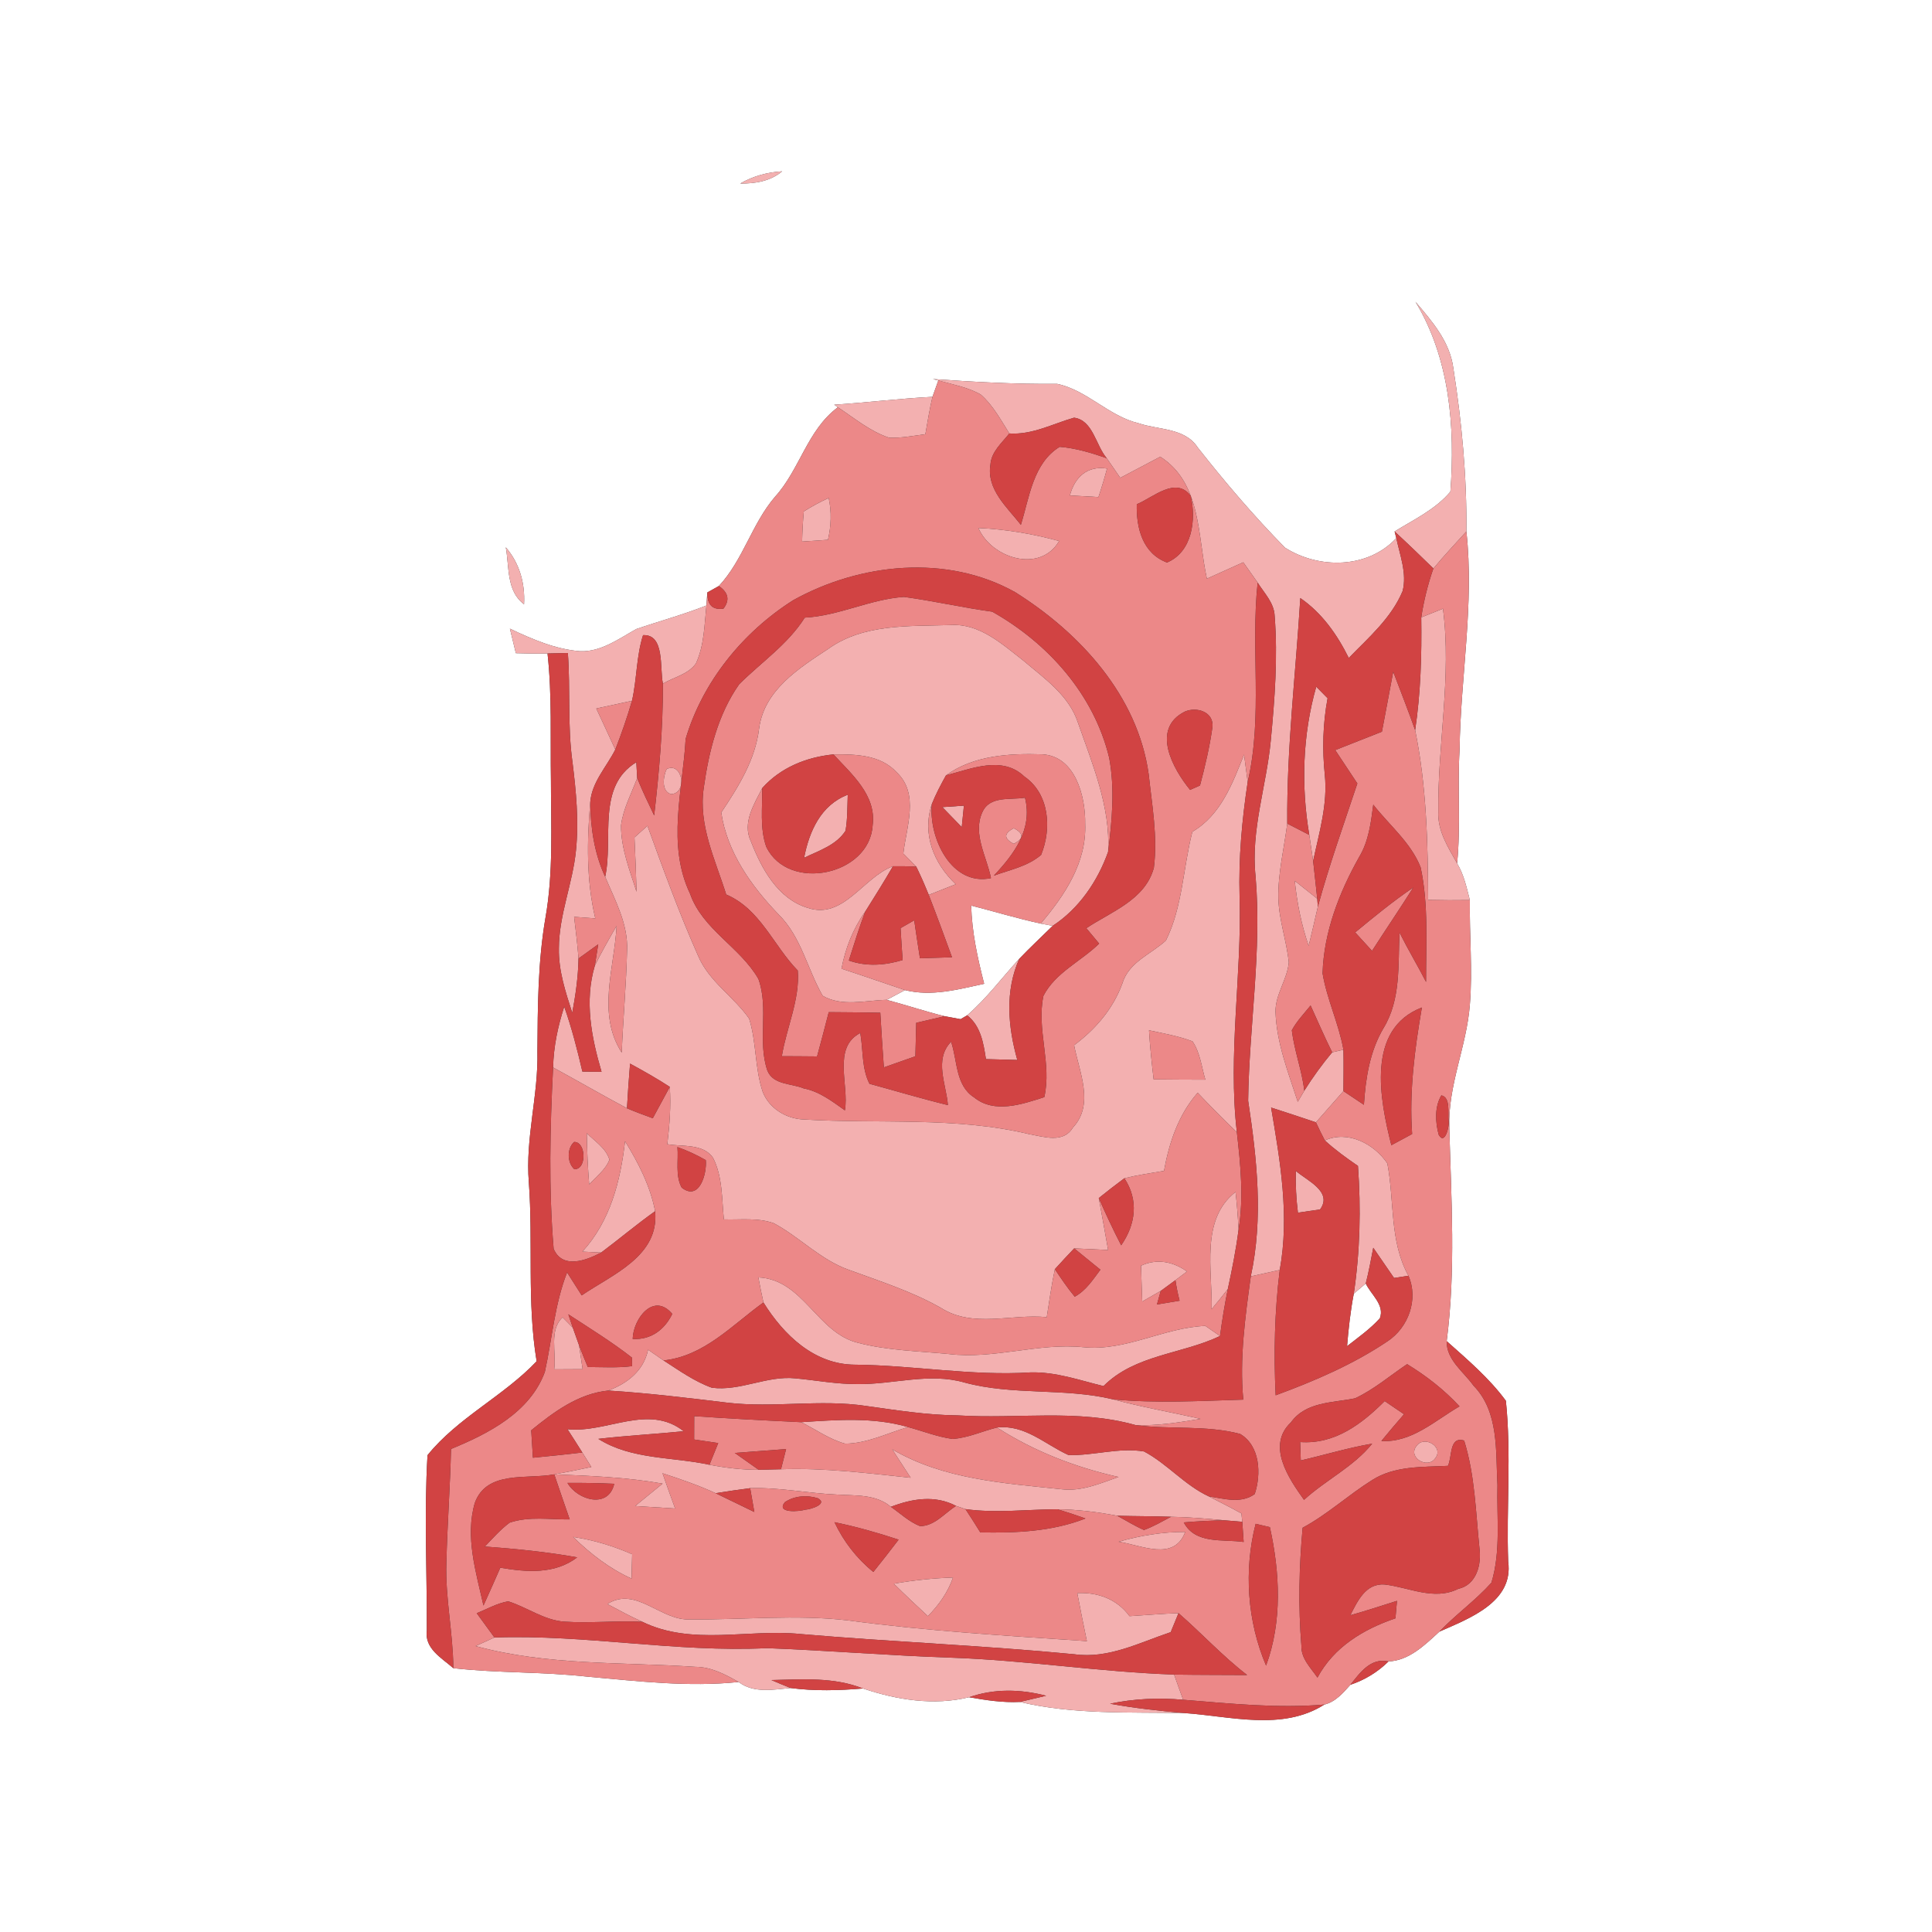<?xml version="1.0" encoding="UTF-8" ?>
<!DOCTYPE svg PUBLIC "-//W3C//DTD SVG 1.1//EN" "http://www.w3.org/Graphics/SVG/1.1/DTD/svg11.dtd">
<svg width="250pt" height="250pt" viewBox="0 0 250 250" version="1.1" xmlns="http://www.w3.org/2000/svg">
<rect x="0" y="0" width="250" height="250" fill="#333333" stroke="none"/>
<g id="#ffffffff">
<path fill="#ffffff" opacity="1.00" d=" M 0.00 0.00 L 250.00 0.00 L 250.00 250.00 L 0.00 250.00 L 0.00 0.00 M 95.78 23.75 C 97.72 23.77 99.68 23.45 101.21 22.17 C 99.30 22.28 97.44 22.79 95.78 23.75 M 183.16 39.05 C 187.60 46.38 188.31 55.27 187.68 63.62 C 185.75 65.92 182.97 67.22 180.46 68.77 L 180.68 69.63 C 176.98 73.62 170.64 73.65 166.27 70.86 C 162.26 66.78 158.53 62.41 154.99 57.91 C 153.31 55.33 149.93 55.66 147.34 54.77 C 143.46 53.85 140.65 50.47 136.78 49.67 C 131.42 49.73 126.06 49.42 120.71 49.05 L 121.42 49.23 C 121.23 49.76 120.85 50.82 120.66 51.35 C 116.41 51.57 112.19 52.09 107.95 52.37 L 108.42 52.70 C 104.47 55.63 103.50 60.75 100.28 64.29 C 97.29 67.78 96.17 72.45 93.02 75.83 C 92.65 76.04 91.90 76.46 91.53 76.66 C 91.50 77.09 91.44 77.93 91.41 78.35 C 88.44 79.53 85.35 80.36 82.33 81.40 C 80.06 82.66 77.77 84.38 75.05 84.27 C 71.85 84.01 68.85 82.71 65.98 81.35 C 66.24 82.40 66.49 83.46 66.75 84.52 C 68.11 84.56 69.48 84.59 70.85 84.56 C 71.45 90.02 71.20 95.52 71.29 101.00 C 71.29 106.93 71.62 112.90 70.58 118.77 C 69.60 124.47 69.58 130.28 69.54 136.05 C 69.68 141.73 67.96 147.28 68.43 152.98 C 69.00 160.70 68.17 168.48 69.44 176.15 C 65.15 180.67 59.24 183.44 55.32 188.30 C 54.87 195.83 55.26 203.41 55.23 210.96 C 54.90 213.33 57.16 214.54 58.66 215.86 C 64.42 216.51 70.24 216.31 76.01 216.96 C 82.51 217.54 89.06 218.33 95.58 217.65 C 97.54 219.14 100.05 218.63 102.31 218.43 C 105.41 218.84 108.56 218.75 111.67 218.49 C 116.05 219.97 120.85 220.74 125.40 219.62 C 127.56 220.00 129.75 220.34 131.96 220.23 C 138.93 221.89 146.15 221.53 153.26 221.67 C 159.23 222.08 165.95 224.02 171.37 220.57 C 172.81 220.23 173.80 219.06 174.74 218.01 C 176.59 217.39 178.28 216.37 179.67 214.99 C 182.34 214.88 184.40 212.84 186.26 211.13 C 190.10 209.43 195.88 207.31 195.16 202.07 C 194.91 195.14 195.58 188.15 194.86 181.26 C 192.71 178.33 189.90 175.95 187.20 173.54 C 188.39 164.40 187.79 155.15 187.54 145.97 C 187.33 140.50 189.79 135.41 190.20 130.01 C 190.57 125.50 190.13 120.99 190.20 116.47 C 189.78 114.85 189.43 113.18 188.55 111.72 C 189.04 106.84 188.57 101.93 188.87 97.03 C 188.99 87.60 190.79 78.20 189.75 68.77 C 189.82 61.69 189.16 54.62 188.06 47.63 C 187.61 44.22 185.31 41.56 183.16 39.05 M 65.45 70.82 C 65.91 73.34 65.51 76.48 67.81 78.19 C 67.96 75.49 67.23 72.88 65.45 70.82 Z" />
<path fill="#ffffff" opacity="1.00" d=" M 125.67 117.18 C 128.67 117.95 131.64 118.85 134.67 119.51 C 135.05 119.58 135.83 119.72 136.22 119.80 C 134.78 121.22 133.29 122.60 131.89 124.07 C 129.65 126.51 127.67 129.20 125.15 131.38 L 124.30 131.88 C 123.78 131.79 122.75 131.60 122.23 131.50 C 119.71 130.87 117.24 130.05 114.74 129.38 C 115.33 129.07 116.51 128.43 117.11 128.12 C 120.53 128.98 124.00 128.03 127.35 127.30 C 126.50 123.98 125.76 120.62 125.67 117.18 Z" />
<path fill="#ffffff" opacity="1.00" d=" M 175.18 167.40 C 175.57 167.07 176.34 166.41 176.73 166.08 C 177.38 167.51 179.22 168.84 178.55 170.59 C 177.30 171.97 175.77 173.05 174.31 174.19 C 174.50 171.91 174.75 169.64 175.18 167.40 Z" />
</g>
<g id="#f3b0b0ff">
<path fill="#f3b0b0" opacity="1.00" d=" M 95.78 23.75 C 97.44 22.79 99.30 22.28 101.21 22.17 C 99.68 23.45 97.72 23.77 95.78 23.75 Z" />
<path fill="#f3b0b0" opacity="1.00" d=" M 183.16 39.05 C 185.31 41.56 187.61 44.22 188.06 47.63 C 189.16 54.62 189.82 61.69 189.75 68.77 C 188.31 70.35 186.85 71.91 185.48 73.56 C 183.83 71.94 182.16 70.34 180.46 68.77 C 182.97 67.22 185.75 65.92 187.68 63.62 C 188.31 55.27 187.60 46.38 183.16 39.05 Z" />
<path fill="#f3b0b0" opacity="1.00" d=" M 120.71 49.05 C 126.06 49.42 131.42 49.73 136.78 49.67 C 140.65 50.47 143.46 53.85 147.34 54.77 C 149.93 55.66 153.31 55.33 154.99 57.91 C 158.53 62.41 162.26 66.78 166.27 70.86 C 170.64 73.65 176.98 73.62 180.68 69.63 C 181.15 71.86 182.08 74.19 181.50 76.48 C 180.05 79.96 177.11 82.49 174.53 85.14 C 173.03 82.12 171.07 79.32 168.26 77.39 C 167.67 87.12 166.49 96.81 166.57 106.57 C 166.16 109.80 165.35 113.00 165.42 116.27 C 165.50 119.08 166.49 121.76 166.77 124.54 C 166.57 126.75 165.03 128.65 165.05 130.91 C 165.18 134.96 166.70 138.77 167.93 142.58 C 168.14 142.22 168.57 141.49 168.78 141.13 C 169.87 139.40 171.07 137.74 172.38 136.17 C 172.74 136.08 173.47 135.91 173.84 135.83 C 173.88 137.61 173.85 139.40 173.84 141.19 C 172.65 142.54 171.47 143.89 170.28 145.23 C 168.35 144.57 166.42 143.95 164.48 143.32 C 165.66 150.26 166.88 157.31 165.60 164.33 C 164.35 164.61 163.10 164.89 161.85 165.16 C 163.49 157.62 162.65 149.96 161.51 142.43 C 161.64 132.76 163.30 123.09 162.47 113.39 C 161.83 107.43 163.89 101.69 164.44 95.81 C 164.95 90.47 165.36 85.08 164.94 79.71 C 164.88 78.01 163.59 76.75 162.74 75.39 C 162.12 74.51 161.50 73.63 160.88 72.76 C 159.31 73.46 157.74 74.17 156.17 74.88 C 154.95 69.38 155.50 62.55 150.14 59.10 C 148.41 60.02 146.69 60.92 144.96 61.83 C 144.37 60.98 143.79 60.13 143.21 59.29 C 141.79 57.64 141.44 54.37 138.98 54.05 C 136.21 54.84 133.58 56.29 130.61 56.09 C 129.49 54.33 128.49 52.43 126.90 51.05 C 125.21 50.09 123.27 49.76 121.42 49.23 L 120.71 49.05 Z" />
<path fill="#f3b0b0" opacity="1.00" d=" M 107.95 52.37 C 112.19 52.09 116.41 51.57 120.66 51.35 C 120.29 52.95 120.02 54.57 119.74 56.19 C 118.18 56.39 116.62 56.70 115.05 56.64 C 112.58 55.82 110.56 54.11 108.42 52.70 L 107.95 52.37 Z" />
<path fill="#f3b0b0" opacity="1.00" d=" M 138.44 64.11 C 139.06 61.75 140.70 60.22 143.25 60.63 C 142.92 61.87 142.55 63.10 142.14 64.32 C 141.21 64.27 139.37 64.16 138.44 64.11 Z" />
<path fill="#f3b0b0" opacity="1.00" d=" M 104.01 66.18 C 105.04 65.53 106.11 64.95 107.23 64.44 C 107.63 66.24 107.55 68.07 107.14 69.85 C 106.30 69.91 104.63 70.02 103.79 70.08 C 103.82 68.78 103.89 67.48 104.01 66.18 Z" />
<path fill="#f3b0b0" opacity="1.00" d=" M 126.60 68.32 C 130.14 68.49 133.64 69.07 137.05 70.01 C 134.59 74.23 128.30 72.25 126.60 68.32 Z" />
<path fill="#f3b0b0" opacity="1.00" d=" M 65.45 70.82 C 67.23 72.88 67.96 75.49 67.81 78.19 C 65.51 76.48 65.91 73.34 65.45 70.82 Z" />
<path fill="#f3b0b0" opacity="1.00" d=" M 82.33 81.40 C 85.35 80.36 88.44 79.53 91.41 78.35 C 91.15 80.86 91.13 83.50 90.06 85.84 C 89.08 87.26 87.20 87.62 85.78 88.46 C 85.35 86.49 86.06 82.04 83.21 82.19 C 82.33 84.94 82.42 87.87 81.78 90.68 C 80.24 91.01 78.70 91.34 77.16 91.68 C 77.99 93.44 78.80 95.22 79.62 96.99 C 78.50 99.22 76.59 101.19 76.38 103.78 C 75.95 108.80 75.86 113.90 77.03 118.84 C 76.11 118.77 75.20 118.70 74.29 118.64 C 74.50 120.43 74.73 122.23 74.86 124.03 C 74.82 126.40 74.48 128.74 74.05 131.06 C 73.18 128.36 72.26 125.59 72.32 122.71 C 72.33 118.38 74.11 114.32 74.53 110.05 C 74.92 106.24 74.55 102.41 74.08 98.63 C 73.42 93.94 73.83 89.20 73.48 84.50 C 72.82 84.51 71.50 84.55 70.85 84.56 C 69.48 84.59 68.11 84.56 66.75 84.52 C 66.49 83.46 66.24 82.40 65.98 81.35 C 68.85 82.71 71.85 84.01 75.05 84.27 C 77.77 84.38 80.06 82.66 82.33 81.40 Z" />
<path fill="#f3b0b0" opacity="1.00" d=" M 183.91 79.89 C 184.61 79.61 186.02 79.04 186.72 78.76 C 187.86 87.51 186.02 96.25 186.12 105.00 C 185.99 107.50 187.38 109.64 188.55 111.72 C 189.43 113.18 189.78 114.85 190.20 116.47 C 188.40 116.50 186.60 116.49 184.80 116.45 C 184.77 109.10 184.60 101.71 183.12 94.48 C 183.84 89.65 183.98 84.77 183.91 79.89 Z" />
<path fill="#f3b0b0" opacity="1.00" d=" M 107.17 83.97 C 111.74 80.68 117.67 81.05 123.02 80.88 C 126.77 80.65 129.67 83.35 132.43 85.49 C 135.14 87.79 138.33 89.98 139.49 93.52 C 141.37 98.91 143.70 104.38 143.39 110.22 C 142.05 114.01 139.62 117.58 136.22 119.80 C 135.83 119.72 135.05 119.58 134.67 119.51 C 137.77 115.86 140.63 111.59 140.42 106.58 C 140.47 103.04 139.14 97.85 134.88 97.61 C 130.62 97.47 125.99 97.74 122.41 100.33 C 121.74 101.54 121.09 102.76 120.58 104.04 C 119.29 107.95 120.82 111.70 123.67 114.42 C 122.51 114.88 121.35 115.34 120.18 115.80 C 119.68 114.56 119.15 113.33 118.56 112.14 C 118.01 111.57 117.45 111.01 116.89 110.45 C 117.28 107.00 118.99 102.72 116.03 99.94 C 113.96 97.66 110.69 97.59 107.85 97.62 C 104.35 97.97 101.00 99.32 98.63 101.98 C 97.58 104.07 96.02 106.47 97.16 108.86 C 98.53 112.38 100.63 116.29 104.49 117.47 C 109.14 119.05 111.68 113.52 115.55 112.09 C 114.40 114.08 113.17 116.03 111.95 117.98 C 110.38 120.18 109.39 122.70 108.89 125.35 C 111.64 126.24 114.37 127.20 117.11 128.12 C 116.51 128.43 115.33 129.07 114.74 129.38 C 112.02 129.44 108.93 130.31 106.45 128.85 C 104.46 125.38 103.67 121.20 100.73 118.31 C 97.22 114.66 94.08 110.26 93.33 105.14 C 95.56 101.79 97.73 98.35 98.23 94.25 C 98.89 89.31 103.35 86.48 107.17 83.97 Z" />
<path fill="#f3b0b0" opacity="1.00" d=" M 170.32 88.86 C 170.69 89.24 171.42 89.98 171.79 90.35 C 171.18 93.63 171.08 96.96 171.43 100.27 C 171.82 104.06 170.70 107.74 169.92 111.41 C 169.75 110.28 169.59 109.16 169.42 108.04 C 168.35 101.66 168.55 95.10 170.32 88.86 Z" />
<path fill="#f3b0b0" opacity="1.00" d=" M 154.29 107.63 C 157.98 105.46 159.47 101.41 160.98 97.64 C 161.09 98.53 161.33 100.30 161.45 101.19 C 160.71 106.09 160.26 111.04 160.40 116.01 C 160.71 126.18 158.87 136.35 160.05 146.51 C 158.31 144.85 156.63 143.14 154.98 141.40 C 152.48 144.24 151.29 147.85 150.62 151.51 C 148.90 151.80 147.18 152.05 145.49 152.47 C 144.37 153.30 143.27 154.15 142.18 155.03 C 142.60 157.26 142.99 159.51 143.39 161.75 C 141.93 161.68 140.47 161.61 139.00 161.54 C 138.16 162.42 137.32 163.32 136.50 164.23 C 136.06 166.28 135.78 168.37 135.45 170.44 C 130.89 169.98 125.91 171.89 121.77 169.25 C 117.99 167.10 113.85 165.79 109.79 164.30 C 106.16 163.00 103.48 160.09 100.14 158.29 C 98.07 157.54 95.82 157.86 93.67 157.79 C 93.39 155.12 93.52 152.26 92.26 149.81 C 90.95 147.95 88.33 148.41 86.35 148.06 C 86.64 145.59 86.84 143.11 86.67 140.64 C 85.00 139.55 83.27 138.58 81.53 137.63 C 81.37 139.55 81.24 141.48 81.13 143.41 C 77.92 141.70 74.77 139.87 71.57 138.13 C 71.63 135.44 72.19 132.81 73.01 130.26 C 73.98 133.00 74.70 135.83 75.36 138.66 C 75.98 138.67 77.22 138.68 77.84 138.69 C 76.53 134.23 75.61 129.54 76.97 124.96 C 77.83 123.20 78.81 121.50 79.79 119.80 C 79.50 125.27 77.21 131.17 80.45 136.21 C 80.63 131.80 81.04 127.39 81.14 122.98 C 81.29 119.56 79.59 116.51 78.31 113.46 C 79.40 108.46 77.17 101.79 82.34 98.63 C 82.37 99.14 82.42 100.17 82.45 100.68 C 81.71 102.70 80.63 104.64 80.36 106.81 C 80.35 109.79 81.48 112.61 82.37 115.40 C 82.31 113.05 82.21 110.71 82.10 108.36 C 82.52 107.98 83.36 107.23 83.78 106.86 C 85.83 112.51 87.89 118.17 90.33 123.67 C 91.72 126.99 94.93 128.94 96.94 131.81 C 97.90 134.89 97.66 138.23 98.70 141.30 C 99.54 143.45 101.77 144.79 104.04 144.86 C 113.78 145.45 123.70 144.46 133.27 146.78 C 135.15 147.11 137.61 147.96 138.84 145.90 C 141.65 142.88 139.64 138.69 138.99 135.25 C 141.76 133.19 144.04 130.54 145.23 127.26 C 146.07 124.48 148.92 123.49 150.87 121.70 C 153.03 117.34 153.09 112.30 154.29 107.63 M 148.68 133.32 C 148.81 135.45 149.03 137.56 149.28 139.67 C 151.51 139.69 153.74 139.71 155.97 139.71 C 155.48 138.04 155.30 136.21 154.31 134.75 C 152.49 134.06 150.57 133.73 148.68 133.32 Z" />
<path fill="#f3b0b0" opacity="1.00" d=" M 86.26 99.52 C 88.30 98.51 89.01 102.66 86.84 102.76 C 85.53 102.41 85.82 100.45 86.26 99.52 Z" />
<path fill="#f3b0b0" opacity="1.00" d=" M 104.05 111.00 C 104.71 107.58 106.22 104.16 109.70 102.84 C 109.64 104.40 109.68 105.96 109.41 107.50 C 108.21 109.38 105.95 110.07 104.05 111.00 Z" />
<path fill="#f3b0b0" opacity="1.00" d=" M 121.94 104.44 C 122.64 104.40 124.04 104.30 124.73 104.25 C 124.66 104.95 124.52 106.34 124.45 107.03 C 123.62 106.17 122.78 105.31 121.94 104.44 Z" />
<path fill="#f3b0b0" opacity="1.00" d=" M 131.18 107.17 C 132.50 107.84 132.50 108.51 131.18 109.19 C 129.87 108.52 129.88 107.84 131.18 107.17 Z" />
<path fill="#f3b0b0" opacity="1.00" d=" M 167.54 113.98 C 168.51 114.75 169.48 115.52 170.45 116.29 L 170.53 117.32 C 170.15 119.01 169.75 120.70 169.34 122.39 C 168.40 119.67 167.84 116.84 167.54 113.98 Z" />
<path fill="#f3b0b0" opacity="1.00" d=" M 125.15 131.38 C 127.67 129.20 129.65 126.51 131.89 124.07 C 130.02 128.25 130.43 132.86 131.64 137.16 C 130.29 137.13 128.93 137.09 127.58 137.05 C 127.26 134.96 126.91 132.77 125.15 131.38 Z" />
<path fill="#f3b0b0" opacity="1.00" d=" M 171.43 147.57 C 174.41 146.22 177.81 148.01 179.52 150.54 C 180.46 155.39 179.77 160.57 182.25 165.08 C 181.79 165.15 180.85 165.30 180.39 165.37 C 179.49 164.06 178.60 162.76 177.70 161.46 C 177.40 163.00 177.12 164.55 176.73 166.08 C 176.34 166.41 175.57 167.07 175.18 167.40 C 175.99 161.93 176.12 156.38 175.72 150.87 C 174.23 149.85 172.76 148.79 171.43 147.57 Z" />
<path fill="#f3b0b0" opacity="1.00" d=" M 75.93 146.63 C 76.97 147.69 78.40 148.55 78.86 150.06 C 78.36 151.38 77.15 152.24 76.24 153.27 C 76.06 151.06 75.96 148.85 75.93 146.63 Z" />
<path fill="#f3b0b0" opacity="1.00" d=" M 80.88 147.67 C 82.60 150.48 84.15 153.46 84.77 156.73 C 82.38 158.43 80.14 160.32 77.79 162.08 C 77.19 162.05 75.97 161.99 75.36 161.96 C 78.96 158.03 80.29 152.84 80.88 147.67 Z" />
<path fill="#f3b0b0" opacity="1.00" d=" M 167.68 151.52 C 169.10 152.76 172.49 154.19 170.82 156.50 C 170.10 156.61 168.67 156.82 167.95 156.92 C 167.73 155.13 167.63 153.32 167.68 151.52 Z" />
<path fill="#f3b0b0" opacity="1.00" d=" M 156.78 169.41 C 156.91 164.38 155.30 157.81 159.88 154.24 C 160.06 155.86 160.19 157.49 160.27 159.12 C 159.94 161.70 159.43 164.25 158.88 166.80 C 158.20 167.68 157.50 168.55 156.78 169.41 Z" />
<path fill="#f3b0b0" opacity="1.00" d=" M 147.65 163.78 C 149.71 162.82 151.80 163.25 153.60 164.53 C 153.22 164.81 152.48 165.37 152.10 165.65 C 151.63 166.00 150.68 166.69 150.20 167.04 C 149.60 167.39 148.40 168.08 147.80 168.42 C 147.74 166.87 147.70 165.33 147.65 163.78 Z" />
<path fill="#f3b0b0" opacity="1.00" d=" M 98.13 165.29 C 103.99 165.58 105.70 172.48 111.06 173.77 C 114.88 174.76 118.87 174.83 122.78 175.21 C 128.64 175.92 134.36 173.73 140.23 174.33 C 145.69 174.87 150.61 171.78 155.97 171.57 C 156.45 171.90 157.39 172.55 157.87 172.88 C 152.90 175.25 146.88 175.27 142.79 179.36 C 139.68 178.60 136.58 177.49 133.33 177.59 C 125.74 178.07 118.21 176.66 110.63 176.59 C 105.36 176.57 101.40 172.73 98.79 168.54 C 98.55 167.46 98.33 166.37 98.13 165.29 Z" />
<path fill="#f3b0b0" opacity="1.00" d=" M 71.71 177.19 C 72.02 175.01 71.01 172.12 72.80 170.46 C 73.13 170.79 73.79 171.46 74.12 171.80 C 74.32 172.37 74.73 173.51 74.93 174.08 C 75.04 174.85 75.27 176.40 75.39 177.17 C 74.47 177.17 72.63 177.18 71.71 177.19 Z" />
<path fill="#f3b0b0" opacity="1.00" d=" M 83.86 174.65 C 84.53 175.12 85.19 175.58 85.86 176.04 C 87.87 177.33 89.85 178.76 92.11 179.57 C 95.78 180.05 99.26 177.97 102.94 178.36 C 105.62 178.61 108.28 179.12 110.98 179.10 C 115.60 179.16 120.24 177.58 124.81 178.90 C 131.09 180.60 137.70 179.56 144.00 181.07 C 147.74 182.08 151.57 182.74 155.35 183.60 C 152.58 184.06 149.78 184.51 146.96 184.41 C 139.43 182.28 131.62 183.64 123.93 183.15 C 119.94 183.11 116.00 182.48 112.06 181.93 C 106.11 181.03 100.11 182.21 94.15 181.51 C 89.01 180.89 83.88 180.26 78.71 179.94 C 81.19 179.01 83.30 177.37 83.86 174.65 Z" />
<path fill="#f3b0b0" opacity="1.00" d=" M 73.43 184.94 C 78.54 185.47 83.88 181.59 88.47 185.20 C 84.79 185.57 81.10 185.76 77.42 186.19 C 81.74 188.91 86.99 188.49 91.80 189.54 C 93.90 189.94 96.03 190.20 98.17 190.19 C 98.89 190.18 100.33 190.14 101.06 190.12 C 106.67 189.92 112.26 190.63 117.84 191.22 C 117.04 189.99 116.25 188.76 115.45 187.54 C 122.12 191.45 129.90 191.92 137.39 192.71 C 139.96 193.02 142.38 191.94 144.74 191.12 C 139.17 189.88 133.83 187.81 129.01 184.72 C 132.62 184.30 135.23 186.91 138.26 188.28 C 141.52 188.38 144.77 187.27 148.04 187.82 C 151.04 189.41 153.29 192.18 156.41 193.63 C 157.81 194.36 159.25 195.05 160.64 195.84 C 160.66 196.11 160.72 196.65 160.75 196.92 C 160.19 196.87 159.05 196.78 158.49 196.73 C 156.17 196.51 153.85 196.31 151.53 196.27 C 149.21 196.19 146.89 196.20 144.57 196.14 C 142.03 195.65 139.45 195.33 136.86 195.30 C 132.88 195.31 128.90 195.83 124.93 195.28 C 124.63 195.17 124.02 194.96 123.71 194.86 C 120.99 193.43 118.03 193.92 115.28 194.98 C 113.34 193.33 110.72 193.55 108.35 193.40 C 104.58 193.24 100.85 192.45 97.07 192.57 C 95.58 192.76 94.09 192.98 92.60 193.22 C 90.38 192.19 88.06 191.40 85.73 190.64 C 86.26 192.17 86.81 193.69 87.36 195.20 C 85.63 195.09 83.91 194.98 82.19 194.88 C 83.38 193.92 84.56 192.95 85.74 191.98 C 81.11 191.16 76.41 190.97 71.72 190.78 C 73.33 190.50 74.92 190.16 76.52 189.83 C 76.13 189.20 75.74 188.58 75.35 187.95 C 74.72 186.94 74.08 185.94 73.43 184.94 Z" />
<path fill="#f3b0b0" opacity="1.00" d=" M 103.67 184.03 C 108.27 183.73 113.01 183.35 117.49 184.66 C 114.82 185.46 112.19 186.79 109.36 186.81 C 107.31 186.25 105.55 184.96 103.67 184.03 Z" />
<path fill="#f3b0b0" opacity="1.00" d=" M 183.29 187.12 C 184.27 185.67 186.90 187.23 185.71 188.71 C 184.73 190.13 182.12 188.61 183.29 187.12 Z" />
<path fill="#f3b0b0" opacity="1.00" d=" M 144.74 199.50 C 147.55 198.70 150.45 198.22 153.37 198.23 C 151.92 202.10 147.68 199.93 144.74 199.50 Z" />
<path fill="#f3b0b0" opacity="1.00" d=" M 74.16 198.88 C 76.80 199.27 79.36 200.05 81.80 201.12 C 81.78 201.91 81.74 203.49 81.72 204.27 C 78.87 202.98 76.39 201.05 74.16 198.88 Z" />
<path fill="#f3b0b0" opacity="1.00" d=" M 115.66 204.93 C 118.19 204.48 120.75 204.22 123.32 204.13 C 122.66 206.05 121.48 207.69 120.07 209.13 C 118.58 207.75 117.10 206.36 115.66 204.93 Z" />
<path fill="#f3b0b0" opacity="1.00" d=" M 78.59 207.56 C 82.32 205.18 85.52 209.79 89.34 209.55 C 96.13 209.62 102.95 208.89 109.73 209.68 C 119.98 211.06 130.32 211.67 140.64 212.36 C 140.21 210.29 139.79 208.22 139.40 206.14 C 142.08 206.03 144.53 206.91 146.16 209.13 C 148.27 209.00 150.38 208.81 152.50 208.74 C 152.25 209.35 151.74 210.58 151.49 211.20 C 147.45 212.55 143.42 214.68 139.02 214.06 C 127.22 212.92 115.38 212.46 103.57 211.44 C 96.76 210.75 89.55 213.00 83.12 209.86 C 81.58 209.16 80.08 208.36 78.59 207.56 Z" />
<path fill="#f3b0b0" opacity="1.00" d=" M 61.54 213.00 C 62.15 212.72 63.37 212.16 63.98 211.89 C 75.76 211.48 87.46 213.84 99.25 213.27 C 107.17 213.57 115.09 214.23 123.02 214.50 C 132.68 214.83 142.26 216.35 151.93 216.69 C 152.31 217.78 152.70 218.86 153.10 219.95 C 149.94 219.67 146.75 219.80 143.64 220.46 C 146.82 221.04 150.04 221.39 153.26 221.67 C 146.15 221.53 138.93 221.89 131.96 220.23 C 132.81 220.03 134.51 219.63 135.37 219.43 C 132.08 218.57 128.64 218.49 125.40 219.62 C 120.85 220.74 116.05 219.97 111.67 218.49 C 107.90 216.99 103.79 217.31 99.82 217.40 C 100.65 217.76 101.48 218.10 102.31 218.43 C 100.05 218.63 97.54 219.14 95.58 217.65 C 93.85 216.67 92.03 215.70 89.99 215.69 C 80.50 215.06 70.80 215.53 61.54 213.00 Z" />
</g>
<g id="#ec8888ff">
<path fill="#ec8888" opacity="1.00" d=" M 121.42 49.23 C 123.27 49.76 125.21 50.09 126.90 51.05 C 128.49 52.43 129.49 54.33 130.61 56.09 C 129.64 57.31 128.27 58.46 128.16 60.13 C 127.64 63.34 130.32 65.63 132.10 67.91 C 133.21 64.37 133.66 59.95 137.12 57.82 C 139.21 57.99 141.23 58.60 143.21 59.29 C 143.79 60.13 144.37 60.98 144.96 61.83 C 146.69 60.92 148.41 60.02 150.14 59.10 C 155.50 62.55 154.95 69.38 156.17 74.88 C 157.74 74.17 159.31 73.46 160.88 72.76 C 161.50 73.63 162.12 74.51 162.74 75.39 C 161.82 83.96 163.43 92.69 161.45 101.19 C 161.33 100.30 161.09 98.53 160.98 97.64 C 159.47 101.41 157.98 105.46 154.29 107.63 C 153.09 112.30 153.03 117.34 150.87 121.70 C 148.92 123.49 146.07 124.48 145.23 127.26 C 144.04 130.54 141.76 133.19 138.99 135.25 C 139.64 138.69 141.65 142.88 138.84 145.90 C 137.61 147.96 135.15 147.11 133.27 146.78 C 123.70 144.46 113.78 145.45 104.04 144.86 C 101.77 144.79 99.54 143.45 98.70 141.30 C 97.66 138.23 97.90 134.89 96.94 131.81 C 94.93 128.94 91.72 126.99 90.33 123.67 C 87.89 118.17 85.83 112.51 83.78 106.86 C 83.36 107.23 82.52 107.98 82.10 108.36 C 82.21 110.71 82.31 113.05 82.37 115.40 C 81.48 112.61 80.35 109.79 80.36 106.81 C 80.63 104.64 81.71 102.70 82.45 100.68 C 83.11 102.32 83.88 103.92 84.65 105.52 C 85.30 99.85 85.80 94.17 85.78 88.46 C 87.20 87.62 89.08 87.26 90.06 85.84 C 91.13 83.50 91.15 80.86 91.41 78.35 C 91.44 77.93 91.50 77.09 91.53 76.66 C 91.50 78.26 92.19 78.95 93.61 78.76 C 94.46 77.66 94.26 76.68 93.02 75.83 C 96.17 72.45 97.29 67.78 100.28 64.29 C 103.50 60.75 104.47 55.63 108.42 52.70 C 110.56 54.11 112.58 55.82 115.05 56.64 C 116.62 56.70 118.18 56.39 119.74 56.19 C 120.02 54.57 120.29 52.95 120.66 51.35 C 120.85 50.82 121.23 49.76 121.42 49.23 M 138.44 64.11 C 139.37 64.16 141.21 64.27 142.14 64.32 C 142.55 63.10 142.92 61.87 143.25 60.63 C 140.70 60.22 139.06 61.75 138.44 64.11 M 147.10 65.25 C 147.02 68.30 147.84 71.61 151.01 72.79 C 154.29 71.42 154.80 67.23 154.08 64.16 C 152.14 61.59 149.20 64.39 147.10 65.25 M 104.01 66.18 C 103.89 67.48 103.82 68.78 103.79 70.08 C 104.63 70.02 106.30 69.91 107.14 69.85 C 107.55 68.07 107.63 66.24 107.23 64.44 C 106.11 64.95 105.04 65.53 104.01 66.18 M 126.60 68.32 C 128.30 72.25 134.59 74.23 137.05 70.01 C 133.64 69.07 130.14 68.49 126.60 68.32 M 102.65 77.66 C 96.14 81.78 90.91 88.21 88.72 95.62 C 88.35 102.28 86.26 109.27 89.29 115.64 C 90.92 120.30 95.77 122.54 98.14 126.68 C 99.51 130.48 97.99 134.73 99.30 138.54 C 100.07 140.41 102.41 140.17 104.00 140.84 C 106.03 141.23 107.68 142.51 109.33 143.68 C 109.90 140.39 107.68 135.56 111.32 133.67 C 111.71 135.84 111.48 138.23 112.51 140.24 C 115.89 141.16 119.25 142.17 122.66 143.00 C 122.44 140.29 120.84 137.09 123.07 134.80 C 123.90 137.23 123.62 140.47 126.06 142.01 C 128.68 144.14 132.29 142.88 135.13 141.97 C 136.13 137.64 134.10 133.18 135.02 128.86 C 136.56 125.85 139.89 124.40 142.23 122.10 C 141.82 121.60 140.99 120.61 140.57 120.11 C 143.80 117.95 148.19 116.45 149.31 112.29 C 149.82 108.26 149.07 104.19 148.64 100.19 C 147.23 90.03 139.75 81.89 131.35 76.62 C 122.51 71.68 111.30 72.86 102.65 77.66 M 153.30 92.09 C 148.91 94.31 151.75 99.47 154.00 102.21 C 154.32 102.06 154.96 101.78 155.28 101.64 C 155.94 99.15 156.53 96.64 156.89 94.09 C 157.10 92.11 154.83 91.40 153.30 92.09 M 86.26 99.52 C 85.82 100.45 85.53 102.41 86.84 102.76 C 89.01 102.66 88.30 98.51 86.26 99.52 Z" />
<path fill="#ec8888" opacity="1.00" d=" M 185.48 73.56 C 186.85 71.91 188.31 70.35 189.75 68.77 C 190.79 78.20 188.99 87.60 188.87 97.03 C 188.57 101.93 189.04 106.84 188.55 111.72 C 187.38 109.64 185.99 107.50 186.12 105.00 C 186.02 96.25 187.86 87.51 186.72 78.76 C 186.02 79.04 184.61 79.61 183.91 79.89 C 184.24 77.74 184.76 75.62 185.48 73.56 Z" />
<path fill="#ec8888" opacity="1.00" d=" M 104.14 79.92 C 108.56 79.69 112.60 77.53 116.98 77.24 C 120.80 77.76 124.57 78.63 128.39 79.15 C 135.61 83.21 141.57 89.88 143.53 98.07 C 144.28 102.09 143.89 106.20 143.39 110.22 C 143.70 104.38 141.37 98.91 139.49 93.52 C 138.33 89.98 135.14 87.79 132.43 85.49 C 129.67 83.35 126.77 80.65 123.02 80.88 C 117.67 81.05 111.74 80.68 107.17 83.97 C 103.35 86.48 98.89 89.31 98.23 94.25 C 97.73 98.35 95.56 101.79 93.33 105.14 C 94.08 110.26 97.22 114.66 100.73 118.31 C 103.67 121.20 104.46 125.38 106.45 128.85 C 108.93 130.31 112.02 129.44 114.74 129.38 C 117.24 130.05 119.71 130.87 122.23 131.50 C 121.00 131.78 119.78 132.06 118.56 132.35 C 118.52 133.79 118.49 135.24 118.45 136.68 C 117.09 137.16 115.73 137.65 114.37 138.12 C 114.19 135.76 114.06 133.41 113.91 131.05 C 111.69 131.01 109.46 130.98 107.24 130.97 C 106.75 132.88 106.25 134.80 105.73 136.70 C 104.21 136.69 102.69 136.67 101.17 136.67 C 101.77 132.99 103.53 129.31 103.23 125.59 C 100.07 122.34 98.37 117.62 93.97 115.75 C 92.57 111.26 90.33 106.76 91.07 101.92 C 91.72 97.26 92.91 92.43 95.65 88.54 C 98.51 85.69 101.94 83.39 104.14 79.92 Z" />
<path fill="#ec8888" opacity="1.00" d=" M 180.28 86.92 C 181.23 89.43 182.22 91.94 183.12 94.48 C 184.60 101.71 184.77 109.10 184.80 116.45 C 186.60 116.49 188.40 116.50 190.20 116.47 C 190.13 120.99 190.57 125.50 190.20 130.01 C 189.79 135.41 187.33 140.50 187.54 145.97 C 187.79 155.15 188.39 164.40 187.20 173.54 C 187.16 175.98 189.38 177.49 190.67 179.30 C 193.99 182.70 193.53 187.78 193.77 192.15 C 193.66 196.36 194.23 200.72 192.99 204.80 C 190.93 207.10 188.39 208.90 186.26 211.13 C 184.40 212.84 182.34 214.88 179.67 214.99 C 177.36 214.48 175.99 216.44 174.74 218.01 C 173.80 219.06 172.81 220.23 171.37 220.57 C 165.27 221.09 159.17 220.43 153.10 219.95 C 152.70 218.86 152.31 217.78 151.93 216.69 C 155.08 216.74 158.23 216.73 161.38 216.75 C 158.21 214.31 155.51 211.36 152.50 208.74 C 150.38 208.81 148.27 209.00 146.16 209.13 C 144.53 206.91 142.08 206.03 139.40 206.14 C 139.79 208.22 140.21 210.29 140.64 212.36 C 130.32 211.67 119.98 211.06 109.73 209.68 C 102.95 208.89 96.13 209.62 89.34 209.55 C 85.52 209.79 82.32 205.18 78.59 207.56 C 80.08 208.36 81.58 209.16 83.12 209.86 C 79.74 209.69 76.36 210.07 72.99 209.84 C 70.37 209.64 68.21 207.98 65.76 207.21 C 64.32 207.46 63.03 208.21 61.69 208.75 C 62.45 209.80 63.21 210.84 63.98 211.89 C 63.37 212.16 62.15 212.72 61.54 213.00 C 70.80 215.53 80.50 215.06 89.99 215.69 C 92.03 215.70 93.85 216.67 95.58 217.65 C 89.06 218.33 82.51 217.54 76.01 216.96 C 70.24 216.31 64.42 216.51 58.66 215.86 C 58.63 211.30 57.61 206.79 57.76 202.22 C 57.88 197.31 58.25 192.41 58.36 187.50 C 63.22 185.50 68.56 182.78 70.50 177.54 C 71.45 173.24 71.76 168.79 73.38 164.65 C 74.01 165.64 74.64 166.63 75.27 167.62 C 79.23 164.92 85.34 162.54 84.77 156.73 C 84.15 153.46 82.60 150.48 80.88 147.67 C 80.29 152.84 78.96 158.03 75.36 161.96 C 75.97 161.99 77.19 162.05 77.79 162.08 C 75.88 163.09 72.79 164.28 71.64 161.60 C 70.99 153.79 71.17 145.95 71.57 138.13 C 74.77 139.87 77.92 141.70 81.13 143.41 C 82.22 143.88 83.35 144.29 84.47 144.70 C 85.20 143.34 85.93 141.99 86.67 140.64 C 86.84 143.11 86.64 145.59 86.35 148.06 C 88.33 148.41 90.95 147.95 92.26 149.81 C 93.52 152.26 93.39 155.12 93.67 157.79 C 95.82 157.86 98.07 157.54 100.14 158.29 C 103.48 160.09 106.16 163.00 109.79 164.30 C 113.85 165.79 117.99 167.10 121.77 169.25 C 125.91 171.89 130.89 169.98 135.45 170.44 C 135.78 168.37 136.06 166.28 136.50 164.23 C 137.31 165.45 138.13 166.66 139.07 167.79 C 140.53 167.00 141.42 165.59 142.39 164.30 C 141.26 163.38 140.13 162.46 139.00 161.54 C 140.47 161.61 141.93 161.68 143.39 161.75 C 142.99 159.51 142.60 157.26 142.18 155.03 C 143.09 157.09 144.04 159.14 145.08 161.14 C 146.96 158.44 147.37 155.28 145.49 152.47 C 147.18 152.05 148.90 151.80 150.62 151.51 C 151.29 147.85 152.48 144.24 154.98 141.40 C 156.63 143.14 158.31 144.85 160.05 146.51 C 160.52 150.69 160.96 154.93 160.27 159.12 C 160.19 157.49 160.06 155.86 159.88 154.24 C 155.30 157.81 156.91 164.38 156.78 169.41 C 157.50 168.55 158.20 167.68 158.88 166.80 C 158.47 168.81 158.14 170.84 157.87 172.88 C 157.39 172.55 156.45 171.90 155.97 171.57 C 150.61 171.78 145.69 174.87 140.23 174.33 C 134.36 173.73 128.64 175.92 122.78 175.21 C 118.87 174.83 114.88 174.76 111.06 173.77 C 105.70 172.48 103.99 165.58 98.13 165.29 C 98.33 166.37 98.55 167.46 98.79 168.54 C 94.74 171.45 91.13 175.49 85.86 176.04 C 85.19 175.58 84.53 175.12 83.86 174.65 C 83.30 177.37 81.19 179.01 78.71 179.94 C 74.82 180.34 71.67 182.70 68.74 185.08 C 68.81 186.26 68.89 187.44 68.96 188.63 C 71.09 188.42 73.22 188.21 75.35 187.95 C 75.74 188.58 76.13 189.20 76.52 189.83 C 74.92 190.16 73.33 190.50 71.72 190.78 C 68.20 191.46 62.99 190.21 61.44 194.48 C 60.16 198.86 61.60 203.45 62.56 207.76 C 63.30 206.13 64.02 204.50 64.74 202.86 C 68.13 203.44 71.78 203.74 74.69 201.52 C 70.74 200.81 66.74 200.42 62.74 200.12 C 63.77 199.05 64.75 197.92 65.95 197.03 C 68.44 196.18 71.14 196.64 73.72 196.61 C 73.04 194.67 72.38 192.72 71.72 190.78 C 76.41 190.97 81.11 191.16 85.74 191.98 C 84.56 192.95 83.38 193.92 82.19 194.88 C 83.91 194.98 85.63 195.09 87.36 195.20 C 86.81 193.69 86.26 192.17 85.73 190.64 C 88.06 191.40 90.38 192.19 92.60 193.22 C 94.27 194.03 95.93 194.84 97.61 195.65 C 97.47 194.88 97.21 193.34 97.07 192.57 C 100.85 192.45 104.58 193.24 108.35 193.40 C 110.72 193.55 113.34 193.33 115.28 194.98 C 116.51 195.84 117.63 196.92 119.05 197.48 C 120.93 197.48 122.23 195.80 123.71 194.86 C 124.02 194.96 124.63 195.17 124.93 195.28 C 125.59 196.27 126.22 197.28 126.85 198.29 C 131.44 198.38 136.13 198.19 140.46 196.49 C 139.26 196.06 138.07 195.67 136.86 195.30 C 139.45 195.33 142.03 195.65 144.57 196.14 C 145.72 196.76 146.83 197.46 148.03 197.98 C 149.26 197.54 150.38 196.87 151.53 196.27 C 153.85 196.31 156.17 196.51 158.49 196.73 C 156.71 196.76 154.94 196.85 153.18 197.00 C 154.69 199.87 158.26 199.14 160.93 199.53 C 160.89 198.87 160.80 197.57 160.75 196.92 C 160.72 196.65 160.66 196.11 160.64 195.84 C 159.25 195.05 157.81 194.36 156.41 193.63 C 158.36 193.92 160.59 194.62 162.36 193.33 C 163.22 190.74 163.07 187.08 160.47 185.55 C 156.08 184.39 151.44 185.00 146.96 184.41 C 149.78 184.51 152.58 184.06 155.35 183.60 C 151.57 182.74 147.74 182.08 144.00 181.07 C 149.61 181.61 155.25 181.28 160.88 181.11 C 160.38 175.77 161.13 170.44 161.85 165.16 C 163.10 164.89 164.35 164.61 165.60 164.33 C 164.93 169.71 164.81 175.14 165.07 180.55 C 170.10 178.70 175.09 176.56 179.55 173.56 C 182.26 171.77 183.58 168.11 182.25 165.08 C 179.77 160.57 180.46 155.39 179.52 150.54 C 177.81 148.01 174.41 146.22 171.43 147.57 C 171.02 146.80 170.65 146.01 170.28 145.23 C 171.47 143.89 172.65 142.54 173.84 141.19 C 174.72 141.78 175.61 142.37 176.49 142.96 C 176.71 139.52 177.25 136.04 179.03 133.03 C 181.30 129.31 180.89 124.85 181.10 120.68 C 182.18 122.84 183.42 124.91 184.53 127.06 C 184.52 122.12 184.87 117.10 183.83 112.24 C 182.58 109.04 179.78 106.79 177.70 104.12 C 177.40 106.44 177.11 108.83 175.89 110.87 C 173.29 115.48 171.30 120.62 171.14 125.95 C 171.70 129.32 173.24 132.45 173.84 135.83 C 173.47 135.91 172.74 136.08 172.38 136.17 C 171.39 134.17 170.51 132.13 169.59 130.11 C 168.75 131.15 167.80 132.13 167.16 133.32 C 167.48 135.96 168.46 138.48 168.78 141.13 C 168.57 141.49 168.14 142.22 167.93 142.58 C 166.70 138.77 165.18 134.96 165.05 130.91 C 165.03 128.65 166.57 126.75 166.77 124.54 C 166.49 121.76 165.50 119.08 165.42 116.27 C 165.35 113.00 166.16 109.80 166.57 106.57 C 167.28 106.94 168.71 107.67 169.42 108.04 C 169.59 109.16 169.75 110.28 169.92 111.41 C 170.09 113.03 170.29 114.66 170.45 116.29 C 169.48 115.52 168.51 114.75 167.54 113.98 C 167.84 116.84 168.40 119.67 169.34 122.39 C 169.75 120.70 170.15 119.01 170.53 117.32 C 172.00 111.94 173.88 106.68 175.64 101.38 C 174.68 99.94 173.73 98.50 172.78 97.06 C 174.79 96.26 176.81 95.47 178.82 94.68 C 179.32 92.10 179.79 89.51 180.28 86.92 M 180.04 148.19 C 180.94 147.70 181.83 147.22 182.73 146.74 C 182.34 141.24 183.06 135.78 183.99 130.37 C 176.74 133.16 178.55 142.29 180.04 148.19 M 186.51 141.74 C 185.62 143.23 185.72 145.21 186.17 146.84 C 186.99 148.29 187.58 145.61 187.46 145.05 C 187.33 144.09 187.74 141.99 186.51 141.74 M 74.29 147.77 C 73.34 148.62 73.38 150.44 74.31 151.29 C 75.94 151.39 75.86 147.72 74.29 147.77 M 75.93 146.63 C 75.96 148.85 76.06 151.06 76.24 153.27 C 77.15 152.24 78.36 151.38 78.86 150.06 C 78.40 148.55 76.97 147.69 75.93 146.63 M 87.66 148.43 C 87.81 150.16 87.36 152.07 88.20 153.67 C 90.49 155.48 91.49 151.89 91.33 150.12 C 90.15 149.44 88.93 148.88 87.66 148.43 M 147.65 163.78 C 147.70 165.33 147.74 166.87 147.80 168.42 C 148.40 168.08 149.60 167.39 150.20 167.04 C 150.08 167.48 149.83 168.36 149.71 168.80 C 150.44 168.68 151.91 168.44 152.64 168.31 C 152.41 167.43 152.23 166.54 152.10 165.65 C 152.48 165.37 153.22 164.81 153.60 164.53 C 151.80 163.25 149.71 162.82 147.65 163.78 M 81.87 173.26 C 84.22 173.40 86.00 172.07 86.99 170.02 C 84.58 167.15 81.93 170.65 81.87 173.26 M 73.54 170.07 C 73.69 170.50 73.98 171.37 74.12 171.80 C 73.79 171.46 73.13 170.79 72.80 170.46 C 71.01 172.12 72.02 175.01 71.71 177.19 C 72.63 177.18 74.47 177.17 75.39 177.17 C 75.27 176.40 75.04 174.85 74.93 174.08 C 75.29 175.02 75.66 175.96 76.06 176.89 C 77.97 176.90 79.89 177.02 81.79 176.78 C 81.79 176.51 81.78 175.95 81.78 175.68 C 79.16 173.63 76.32 171.89 73.54 170.07 M 175.35 180.94 C 172.44 181.54 168.98 181.36 167.04 184.06 C 163.86 187.06 166.75 191.30 168.74 194.08 C 171.56 191.50 175.14 189.81 177.56 186.81 C 174.44 187.34 171.41 188.27 168.32 188.98 C 168.30 188.38 168.26 187.19 168.24 186.60 C 172.72 186.92 176.19 184.28 179.18 181.30 C 180.01 181.87 180.84 182.43 181.68 183.00 C 180.69 184.14 179.71 185.29 178.75 186.46 C 182.65 186.71 185.70 183.81 188.86 181.98 C 186.88 179.84 184.57 178.04 182.08 176.52 C 179.86 178.01 177.79 179.80 175.35 180.94 M 187.36 189.68 C 184.05 189.85 180.48 189.66 177.57 191.51 C 174.48 193.44 171.78 195.96 168.56 197.69 C 168.10 202.76 167.98 207.86 168.40 212.94 C 168.34 214.61 169.60 215.80 170.48 217.08 C 172.60 213.12 176.44 210.81 180.57 209.41 C 180.62 208.85 180.72 207.72 180.77 207.15 C 178.76 207.79 176.76 208.44 174.73 209.01 C 175.65 207.21 176.70 204.88 179.13 205.03 C 182.30 205.38 185.55 207.16 188.69 205.60 C 191.07 205.09 191.73 202.42 191.44 200.32 C 190.96 195.67 190.86 190.90 189.46 186.41 C 187.50 185.80 187.93 188.53 187.36 189.68 M 183.29 187.12 C 182.12 188.61 184.73 190.13 185.71 188.71 C 186.90 187.23 184.27 185.67 183.29 187.12 M 73.43 191.89 C 74.72 194.13 78.74 195.29 79.48 192.00 C 77.47 191.91 75.45 191.87 73.43 191.89 M 101.55 194.39 C 100.38 195.86 103.48 195.59 104.20 195.35 C 104.79 195.34 107.23 194.63 105.82 193.87 C 104.43 193.43 102.77 193.55 101.55 194.39 M 107.98 196.97 C 109.16 199.47 110.86 201.67 113.01 203.41 C 114.11 202.03 115.21 200.65 116.28 199.23 C 113.55 198.33 110.79 197.55 107.98 196.97 M 162.48 197.18 C 160.93 203.20 161.40 209.82 163.83 215.53 C 165.94 209.80 165.62 203.49 164.32 197.61 C 163.86 197.50 162.94 197.29 162.48 197.18 M 144.74 199.50 C 147.68 199.93 151.92 202.10 153.37 198.23 C 150.45 198.22 147.55 198.70 144.74 199.50 M 74.16 198.88 C 76.39 201.05 78.87 202.98 81.72 204.27 C 81.74 203.49 81.78 201.91 81.80 201.12 C 79.36 200.05 76.80 199.27 74.16 198.88 M 115.66 204.93 C 117.10 206.36 118.58 207.75 120.07 209.13 C 121.48 207.69 122.66 206.05 123.32 204.13 C 120.75 204.22 118.19 204.48 115.66 204.93 Z" />
<path fill="#ec8888" opacity="1.00" d=" M 77.16 91.68 C 78.70 91.34 80.24 91.01 81.78 90.68 C 81.16 92.81 80.43 94.91 79.62 96.99 C 78.80 95.22 77.99 93.44 77.16 91.68 Z" />
<path fill="#ec8888" opacity="1.00" d=" M 107.85 97.62 C 110.69 97.59 113.96 97.66 116.03 99.94 C 118.99 102.72 117.28 107.00 116.89 110.45 C 117.45 111.01 118.01 111.57 118.56 112.14 C 117.56 112.10 116.56 112.08 115.55 112.09 C 111.68 113.52 109.14 119.05 104.49 117.47 C 100.63 116.29 98.53 112.38 97.16 108.86 C 96.02 106.47 97.58 104.07 98.63 101.98 C 98.67 104.51 98.30 107.14 99.15 109.57 C 102.00 115.49 112.54 113.28 112.92 106.79 C 113.43 102.91 110.20 100.18 107.85 97.62 Z" />
<path fill="#ec8888" opacity="1.00" d=" M 122.41 100.33 C 125.99 97.74 130.62 97.47 134.88 97.61 C 139.14 97.85 140.47 103.04 140.42 106.58 C 140.63 111.59 137.77 115.86 134.67 119.51 C 131.64 118.85 128.67 117.95 125.67 117.18 C 125.76 120.62 126.50 123.98 127.35 127.30 C 124.00 128.03 120.53 128.98 117.11 128.12 C 114.37 127.20 111.64 126.24 108.89 125.35 C 109.39 122.70 110.38 120.18 111.95 117.98 C 111.17 120.06 110.51 122.18 109.84 124.29 C 112.12 125.10 114.51 124.92 116.80 124.23 C 116.70 122.85 116.61 121.48 116.53 120.10 C 117.11 119.76 117.70 119.43 118.30 119.09 C 118.54 120.73 118.78 122.36 119.04 124.00 C 120.42 123.96 121.80 123.91 123.19 123.87 C 122.21 121.17 121.22 118.48 120.18 115.80 C 121.35 115.34 122.51 114.88 123.67 114.42 C 120.82 111.70 119.29 107.95 120.58 104.04 C 120.15 108.39 123.10 114.71 128.23 113.63 C 127.70 110.88 125.83 107.90 127.11 105.11 C 128.06 102.93 130.75 103.54 132.63 103.22 C 133.66 107.30 131.22 110.52 128.60 113.31 C 130.68 112.55 133.00 112.11 134.72 110.62 C 136.11 107.20 135.80 102.73 132.55 100.48 C 129.68 97.73 125.68 99.49 122.41 100.33 M 131.18 107.17 C 129.88 107.84 129.87 108.52 131.18 109.19 C 132.50 108.51 132.50 107.84 131.18 107.17 Z" />
<path fill="#ec8888" opacity="1.00" d=" M 76.38 103.78 C 76.41 107.09 76.90 110.44 78.31 113.46 C 79.59 116.51 81.29 119.56 81.14 122.98 C 81.04 127.39 80.63 131.80 80.45 136.21 C 77.21 131.17 79.50 125.27 79.79 119.80 C 78.81 121.50 77.83 123.20 76.97 124.96 C 77.08 124.27 77.30 122.89 77.41 122.19 C 76.56 122.80 75.71 123.41 74.86 124.03 C 74.73 122.23 74.50 120.43 74.29 118.64 C 75.20 118.70 76.11 118.77 77.03 118.84 C 75.86 113.90 75.95 108.80 76.38 103.78 Z" />
<path fill="#ec8888" opacity="1.00" d=" M 175.36 120.65 C 177.80 118.64 180.25 116.62 182.87 114.85 C 181.13 117.61 179.30 120.30 177.54 123.04 C 176.81 122.24 176.08 121.45 175.36 120.65 Z" />
<path fill="#ec8888" opacity="1.00" d=" M 148.68 133.32 C 150.57 133.73 152.49 134.06 154.31 134.75 C 155.30 136.21 155.48 138.04 155.97 139.71 C 153.74 139.71 151.51 139.69 149.28 139.67 C 149.03 137.56 148.81 135.45 148.68 133.32 Z" />
<path fill="#ec8888" opacity="1.00" d=" M 89.83 183.25 C 94.44 183.57 99.05 183.81 103.67 184.03 C 105.55 184.96 107.31 186.25 109.36 186.81 C 112.19 186.79 114.82 185.46 117.49 184.66 C 119.41 185.18 121.28 185.93 123.26 186.20 C 125.24 186.07 127.09 185.20 129.01 184.72 C 133.83 187.81 139.17 189.88 144.74 191.12 C 142.38 191.94 139.96 193.02 137.39 192.71 C 129.90 191.92 122.12 191.45 115.45 187.54 C 116.25 188.76 117.04 189.99 117.84 191.22 C 112.26 190.63 106.67 189.92 101.06 190.12 C 101.22 189.47 101.55 188.16 101.72 187.51 C 99.51 187.68 97.29 187.84 95.08 188.01 C 96.11 188.73 97.14 189.46 98.17 190.19 C 96.03 190.20 93.90 189.94 91.80 189.54 C 92.18 188.60 92.56 187.67 92.94 186.73 C 91.90 186.58 90.86 186.42 89.82 186.27 C 89.83 185.26 89.83 184.25 89.83 183.25 Z" />
</g>
<g id="#d14343ff">
<path fill="#d14343" opacity="1.00" d=" M 130.61 56.09 C 133.58 56.29 136.21 54.84 138.98 54.05 C 141.44 54.37 141.79 57.64 143.21 59.29 C 141.23 58.60 139.21 57.99 137.12 57.82 C 133.66 59.95 133.21 64.37 132.10 67.91 C 130.32 65.63 127.64 63.34 128.16 60.13 C 128.27 58.46 129.64 57.31 130.61 56.09 Z" />
<path fill="#d14343" opacity="1.00" d=" M 147.10 65.25 C 149.20 64.39 152.14 61.59 154.08 64.16 C 154.80 67.23 154.29 71.42 151.01 72.79 C 147.84 71.61 147.02 68.30 147.10 65.25 Z" />
<path fill="#d14343" opacity="1.00" d=" M 180.46 68.77 C 182.16 70.34 183.83 71.94 185.48 73.56 C 184.76 75.62 184.24 77.74 183.91 79.89 C 183.98 84.77 183.84 89.65 183.12 94.48 C 182.22 91.94 181.23 89.43 180.28 86.92 C 179.79 89.51 179.32 92.10 178.82 94.68 C 176.81 95.47 174.79 96.26 172.78 97.06 C 173.73 98.50 174.68 99.94 175.64 101.38 C 173.88 106.68 172.00 111.94 170.53 117.32 L 170.45 116.29 C 170.29 114.66 170.09 113.03 169.92 111.41 C 170.70 107.74 171.82 104.06 171.43 100.27 C 171.08 96.96 171.18 93.63 171.79 90.35 C 171.42 89.98 170.69 89.24 170.32 88.86 C 168.55 95.10 168.35 101.66 169.42 108.04 C 168.71 107.67 167.28 106.94 166.57 106.57 C 166.49 96.81 167.67 87.12 168.26 77.39 C 171.07 79.32 173.03 82.12 174.53 85.14 C 177.11 82.49 180.05 79.96 181.50 76.48 C 182.08 74.19 181.15 71.86 180.68 69.63 L 180.46 68.77 Z" />
<path fill="#d14343" opacity="1.00" d=" M 102.65 77.66 C 111.30 72.86 122.51 71.68 131.35 76.62 C 139.75 81.89 147.23 90.03 148.64 100.19 C 149.07 104.19 149.82 108.26 149.31 112.29 C 148.19 116.45 143.80 117.95 140.57 120.11 C 140.99 120.61 141.82 121.60 142.23 122.10 C 139.89 124.40 136.56 125.85 135.02 128.86 C 134.10 133.18 136.13 137.64 135.13 141.97 C 132.29 142.88 128.68 144.14 126.06 142.01 C 123.62 140.47 123.90 137.23 123.07 134.80 C 120.84 137.09 122.44 140.29 122.66 143.00 C 119.25 142.17 115.89 141.16 112.51 140.24 C 111.48 138.23 111.71 135.84 111.32 133.67 C 107.68 135.56 109.90 140.39 109.33 143.68 C 107.68 142.51 106.03 141.23 104.00 140.84 C 102.41 140.17 100.07 140.41 99.30 138.54 C 97.99 134.73 99.51 130.48 98.14 126.68 C 95.77 122.54 90.92 120.30 89.29 115.64 C 86.26 109.27 88.35 102.28 88.72 95.62 C 90.91 88.21 96.14 81.78 102.65 77.66 M 104.14 79.92 C 101.94 83.39 98.51 85.69 95.65 88.54 C 92.91 92.43 91.72 97.26 91.07 101.92 C 90.33 106.76 92.57 111.26 93.97 115.75 C 98.37 117.62 100.07 122.34 103.23 125.59 C 103.53 129.31 101.77 132.99 101.17 136.67 C 102.69 136.67 104.21 136.69 105.73 136.70 C 106.25 134.80 106.75 132.88 107.24 130.97 C 109.46 130.98 111.69 131.01 113.91 131.05 C 114.06 133.41 114.19 135.76 114.37 138.12 C 115.73 137.65 117.09 137.16 118.45 136.68 C 118.49 135.24 118.52 133.79 118.56 132.35 C 119.78 132.06 121.00 131.78 122.23 131.50 C 122.75 131.60 123.78 131.79 124.30 131.88 L 125.15 131.38 C 126.91 132.77 127.26 134.96 127.58 137.05 C 128.93 137.09 130.29 137.13 131.64 137.16 C 130.43 132.86 130.02 128.25 131.89 124.07 C 133.29 122.60 134.78 121.22 136.22 119.80 C 139.62 117.58 142.05 114.01 143.39 110.22 C 143.89 106.20 144.28 102.09 143.53 98.07 C 141.57 89.88 135.61 83.21 128.39 79.15 C 124.57 78.63 120.80 77.76 116.98 77.24 C 112.60 77.53 108.56 79.69 104.14 79.92 Z" />
<path fill="#d14343" opacity="1.00" d=" M 91.53 76.66 C 91.90 76.46 92.65 76.04 93.02 75.83 C 94.26 76.68 94.46 77.66 93.61 78.76 C 92.19 78.95 91.50 78.26 91.53 76.66 Z" />
<path fill="#d14343" opacity="1.00" d=" M 161.45 101.19 C 163.43 92.69 161.82 83.96 162.74 75.39 C 163.59 76.75 164.88 78.01 164.94 79.71 C 165.36 85.08 164.95 90.47 164.44 95.81 C 163.89 101.69 161.83 107.43 162.47 113.39 C 163.30 123.09 161.64 132.76 161.51 142.43 C 162.65 149.96 163.49 157.62 161.85 165.16 C 161.13 170.44 160.38 175.77 160.88 181.11 C 155.25 181.28 149.61 181.61 144.00 181.07 C 137.70 179.56 131.09 180.60 124.81 178.90 C 120.24 177.58 115.60 179.16 110.98 179.10 C 108.28 179.12 105.62 178.61 102.94 178.36 C 99.26 177.97 95.78 180.05 92.11 179.57 C 89.85 178.76 87.87 177.33 85.86 176.04 C 91.13 175.49 94.74 171.45 98.79 168.54 C 101.40 172.73 105.36 176.57 110.63 176.59 C 118.21 176.66 125.74 178.07 133.33 177.59 C 136.58 177.49 139.68 178.60 142.79 179.36 C 146.88 175.27 152.90 175.25 157.87 172.88 C 158.14 170.84 158.47 168.81 158.88 166.80 C 159.43 164.25 159.94 161.70 160.27 159.12 C 160.96 154.93 160.52 150.69 160.05 146.51 C 158.87 136.35 160.71 126.18 160.40 116.01 C 160.26 111.04 160.71 106.09 161.45 101.19 Z" />
<path fill="#d14343" opacity="1.00" d=" M 83.21 82.19 C 86.06 82.04 85.35 86.49 85.78 88.46 C 85.80 94.17 85.30 99.85 84.65 105.52 C 83.88 103.92 83.11 102.32 82.45 100.68 C 82.42 100.17 82.37 99.14 82.34 98.63 C 77.17 101.79 79.40 108.46 78.31 113.46 C 76.90 110.44 76.41 107.09 76.38 103.78 C 76.59 101.19 78.50 99.22 79.62 96.99 C 80.43 94.91 81.16 92.81 81.78 90.68 C 82.42 87.87 82.33 84.94 83.21 82.19 Z" />
<path fill="#d14343" opacity="1.00" d=" M 70.85 84.56 C 71.50 84.55 72.82 84.51 73.48 84.50 C 73.83 89.20 73.42 93.94 74.08 98.63 C 74.55 102.41 74.92 106.24 74.53 110.05 C 74.11 114.32 72.33 118.38 72.32 122.71 C 72.26 125.59 73.18 128.36 74.05 131.06 C 74.48 128.74 74.82 126.40 74.86 124.03 C 75.71 123.41 76.56 122.80 77.41 122.19 C 77.30 122.89 77.08 124.27 76.97 124.96 C 75.61 129.54 76.53 134.23 77.84 138.69 C 77.22 138.68 75.98 138.67 75.36 138.66 C 74.70 135.83 73.98 133.00 73.01 130.26 C 72.19 132.81 71.63 135.44 71.57 138.13 C 71.17 145.95 70.99 153.79 71.64 161.60 C 72.79 164.28 75.88 163.09 77.79 162.08 C 80.14 160.32 82.38 158.43 84.77 156.73 C 85.34 162.54 79.23 164.92 75.27 167.62 C 74.64 166.63 74.01 165.64 73.38 164.65 C 71.76 168.79 71.45 173.24 70.50 177.54 C 68.56 182.78 63.22 185.50 58.36 187.50 C 58.25 192.41 57.88 197.31 57.76 202.22 C 57.61 206.79 58.63 211.30 58.66 215.86 C 57.16 214.54 54.90 213.33 55.23 210.96 C 55.26 203.41 54.87 195.83 55.32 188.30 C 59.24 183.44 65.15 180.67 69.44 176.15 C 68.17 168.48 69.00 160.70 68.43 152.98 C 67.96 147.28 69.68 141.73 69.54 136.05 C 69.58 130.28 69.60 124.47 70.58 118.77 C 71.62 112.90 71.29 106.93 71.29 101.00 C 71.20 95.52 71.45 90.02 70.85 84.56 Z" />
<path fill="#d14343" opacity="1.00" d=" M 153.30 92.09 C 154.83 91.40 157.10 92.11 156.89 94.09 C 156.53 96.64 155.94 99.15 155.28 101.64 C 154.96 101.78 154.32 102.06 154.00 102.21 C 151.75 99.47 148.91 94.31 153.30 92.09 Z" />
<path fill="#d14343" opacity="1.00" d=" M 98.63 101.98 C 101.00 99.32 104.35 97.97 107.85 97.62 C 110.20 100.18 113.43 102.91 112.92 106.79 C 112.54 113.28 102.00 115.49 99.15 109.57 C 98.30 107.14 98.67 104.51 98.63 101.98 M 104.05 111.00 C 105.95 110.07 108.21 109.38 109.41 107.50 C 109.68 105.96 109.64 104.40 109.70 102.84 C 106.22 104.16 104.71 107.58 104.05 111.00 Z" />
<path fill="#d14343" opacity="1.00" d=" M 122.41 100.33 C 125.68 99.49 129.68 97.73 132.55 100.48 C 135.80 102.73 136.11 107.20 134.72 110.62 C 133.00 112.11 130.68 112.55 128.60 113.31 C 131.22 110.52 133.66 107.30 132.63 103.22 C 130.75 103.54 128.06 102.93 127.11 105.11 C 125.83 107.90 127.70 110.88 128.23 113.63 C 123.10 114.71 120.15 108.39 120.58 104.04 C 121.09 102.76 121.74 101.54 122.41 100.33 M 121.94 104.44 C 122.78 105.31 123.62 106.17 124.45 107.03 C 124.52 106.34 124.66 104.95 124.73 104.25 C 124.04 104.30 122.64 104.40 121.94 104.44 Z" />
<path fill="#d14343" opacity="1.00" d=" M 177.70 104.12 C 179.78 106.79 182.58 109.04 183.83 112.24 C 184.87 117.10 184.52 122.12 184.53 127.06 C 183.42 124.91 182.18 122.84 181.10 120.68 C 180.89 124.85 181.30 129.31 179.03 133.03 C 177.25 136.04 176.71 139.52 176.49 142.96 C 175.61 142.37 174.72 141.78 173.84 141.19 C 173.85 139.40 173.88 137.61 173.84 135.83 C 173.24 132.45 171.70 129.32 171.14 125.95 C 171.30 120.62 173.29 115.48 175.89 110.87 C 177.11 108.83 177.40 106.44 177.70 104.12 M 175.36 120.65 C 176.08 121.45 176.81 122.24 177.54 123.04 C 179.30 120.30 181.13 117.61 182.87 114.85 C 180.25 116.62 177.80 118.64 175.36 120.65 Z" />
<path fill="#d14343" opacity="1.00" d=" M 115.55 112.09 C 116.56 112.08 117.56 112.10 118.56 112.14 C 119.15 113.33 119.68 114.56 120.18 115.80 C 121.22 118.48 122.21 121.17 123.19 123.87 C 121.80 123.91 120.42 123.96 119.04 124.00 C 118.78 122.36 118.54 120.73 118.30 119.09 C 117.70 119.43 117.11 119.76 116.53 120.10 C 116.61 121.48 116.70 122.85 116.80 124.23 C 114.51 124.92 112.12 125.10 109.84 124.29 C 110.51 122.18 111.17 120.06 111.95 117.98 C 113.17 116.03 114.40 114.08 115.55 112.09 Z" />
<path fill="#d14343" opacity="1.00" d=" M 167.16 133.32 C 167.80 132.13 168.75 131.15 169.59 130.11 C 170.51 132.13 171.39 134.17 172.38 136.17 C 171.07 137.74 169.87 139.40 168.78 141.13 C 168.46 138.48 167.48 135.96 167.16 133.32 Z" />
<path fill="#d14343" opacity="1.00" d=" M 180.04 148.19 C 178.55 142.29 176.74 133.16 183.99 130.37 C 183.06 135.78 182.34 141.24 182.73 146.74 C 181.83 147.22 180.94 147.70 180.04 148.19 Z" />
<path fill="#d14343" opacity="1.00" d=" M 81.53 137.63 C 83.27 138.58 85.00 139.55 86.67 140.64 C 85.93 141.99 85.20 143.34 84.47 144.70 C 83.35 144.29 82.22 143.88 81.13 143.41 C 81.24 141.48 81.37 139.55 81.53 137.63 Z" />
<path fill="#d14343" opacity="1.00" d=" M 186.51 141.74 C 187.74 141.99 187.33 144.09 187.46 145.05 C 187.58 145.61 186.99 148.29 186.17 146.84 C 185.72 145.21 185.62 143.23 186.51 141.74 Z" />
<path fill="#d14343" opacity="1.00" d=" M 164.48 143.32 C 166.42 143.95 168.35 144.57 170.28 145.23 C 170.65 146.01 171.02 146.80 171.43 147.57 C 172.76 148.79 174.23 149.85 175.72 150.87 C 176.12 156.38 175.99 161.93 175.18 167.40 C 174.75 169.64 174.50 171.91 174.31 174.19 C 175.77 173.05 177.30 171.97 178.55 170.59 C 179.22 168.84 177.38 167.51 176.73 166.08 C 177.12 164.55 177.40 163.00 177.70 161.46 C 178.60 162.76 179.49 164.06 180.39 165.37 C 180.85 165.30 181.79 165.15 182.25 165.08 C 183.58 168.11 182.26 171.77 179.55 173.56 C 175.09 176.56 170.10 178.70 165.07 180.55 C 164.81 175.14 164.93 169.71 165.60 164.33 C 166.88 157.31 165.66 150.26 164.48 143.32 M 167.68 151.52 C 167.63 153.32 167.73 155.13 167.95 156.92 C 168.67 156.82 170.10 156.61 170.82 156.50 C 172.49 154.19 169.10 152.76 167.68 151.52 Z" />
<path fill="#d14343" opacity="1.00" d=" M 74.29 147.77 C 75.86 147.72 75.94 151.39 74.31 151.29 C 73.38 150.44 73.34 148.62 74.29 147.77 Z" />
<path fill="#d14343" opacity="1.00" d=" M 87.66 148.43 C 88.93 148.88 90.15 149.44 91.33 150.12 C 91.49 151.89 90.49 155.48 88.20 153.67 C 87.36 152.07 87.81 150.16 87.66 148.43 Z" />
<path fill="#d14343" opacity="1.00" d=" M 142.18 155.03 C 143.27 154.15 144.37 153.30 145.49 152.47 C 147.37 155.28 146.96 158.44 145.08 161.14 C 144.04 159.14 143.09 157.09 142.18 155.03 Z" />
<path fill="#d14343" opacity="1.00" d=" M 136.50 164.23 C 137.32 163.32 138.16 162.42 139.00 161.54 C 140.13 162.46 141.26 163.38 142.39 164.30 C 141.42 165.59 140.53 167.00 139.07 167.79 C 138.13 166.66 137.31 165.45 136.50 164.23 Z" />
<path fill="#d14343" opacity="1.00" d=" M 150.20 167.04 C 150.68 166.69 151.63 166.00 152.10 165.65 C 152.23 166.54 152.41 167.43 152.64 168.31 C 151.91 168.44 150.44 168.68 149.71 168.80 C 149.83 168.36 150.08 167.48 150.20 167.04 Z" />
<path fill="#d14343" opacity="1.00" d=" M 81.87 173.26 C 81.93 170.65 84.58 167.15 86.99 170.02 C 86.00 172.07 84.22 173.40 81.87 173.26 Z" />
<path fill="#d14343" opacity="1.00" d=" M 73.54 170.07 C 76.32 171.89 79.16 173.63 81.78 175.68 C 81.78 175.95 81.79 176.51 81.79 176.78 C 79.89 177.02 77.97 176.90 76.06 176.89 C 75.66 175.96 75.29 175.02 74.93 174.08 C 74.73 173.51 74.32 172.37 74.12 171.80 C 73.98 171.37 73.69 170.50 73.54 170.07 Z" />
<path fill="#d14343" opacity="1.00" d=" M 190.67 179.30 C 189.38 177.49 187.16 175.98 187.20 173.54 C 189.90 175.95 192.71 178.33 194.86 181.26 C 195.58 188.15 194.91 195.14 195.16 202.07 C 195.88 207.31 190.10 209.43 186.26 211.13 C 188.39 208.90 190.93 207.10 192.99 204.80 C 194.23 200.72 193.66 196.36 193.77 192.15 C 193.53 187.78 193.99 182.70 190.67 179.30 Z" />
<path fill="#d14343" opacity="1.00" d=" M 175.35 180.94 C 177.79 179.80 179.86 178.01 182.08 176.52 C 184.57 178.04 186.88 179.84 188.86 181.98 C 185.70 183.81 182.65 186.71 178.75 186.46 C 179.71 185.29 180.69 184.14 181.68 183.00 C 180.84 182.43 180.01 181.87 179.18 181.30 C 176.19 184.28 172.72 186.92 168.24 186.60 C 168.26 187.19 168.30 188.38 168.32 188.98 C 171.41 188.27 174.44 187.34 177.56 186.81 C 175.14 189.81 171.56 191.50 168.74 194.08 C 166.75 191.30 163.86 187.06 167.04 184.06 C 168.98 181.36 172.44 181.54 175.35 180.94 Z" />
<path fill="#d14343" opacity="1.00" d=" M 68.74 185.08 C 71.67 182.70 74.82 180.34 78.71 179.94 C 83.88 180.26 89.01 180.89 94.15 181.51 C 100.11 182.21 106.11 181.03 112.06 181.93 C 116.00 182.48 119.94 183.11 123.93 183.15 C 131.62 183.64 139.43 182.28 146.96 184.41 C 151.44 185.00 156.08 184.39 160.47 185.55 C 163.07 187.08 163.22 190.74 162.36 193.33 C 160.59 194.62 158.36 193.92 156.41 193.63 C 153.29 192.18 151.04 189.41 148.04 187.82 C 144.77 187.27 141.52 188.38 138.26 188.28 C 135.23 186.91 132.62 184.30 129.01 184.72 C 127.09 185.20 125.24 186.07 123.26 186.20 C 121.28 185.93 119.41 185.18 117.49 184.66 C 113.01 183.35 108.27 183.73 103.67 184.03 C 99.05 183.81 94.44 183.57 89.83 183.25 C 89.83 184.25 89.83 185.26 89.82 186.27 C 90.86 186.42 91.90 186.58 92.94 186.73 C 92.56 187.67 92.18 188.60 91.80 189.54 C 86.99 188.49 81.74 188.91 77.42 186.19 C 81.10 185.76 84.79 185.57 88.47 185.20 C 83.88 181.59 78.54 185.47 73.43 184.94 C 74.08 185.94 74.72 186.94 75.35 187.95 C 73.22 188.21 71.09 188.42 68.96 188.63 C 68.89 187.44 68.81 186.26 68.74 185.08 Z" />
<path fill="#d14343" opacity="1.00" d=" M 187.36 189.68 C 187.93 188.53 187.50 185.80 189.46 186.41 C 190.86 190.90 190.96 195.67 191.44 200.32 C 191.73 202.42 191.07 205.09 188.69 205.60 C 185.55 207.16 182.30 205.38 179.13 205.03 C 176.70 204.88 175.65 207.21 174.73 209.01 C 176.76 208.44 178.76 207.79 180.77 207.15 C 180.72 207.72 180.62 208.85 180.57 209.41 C 176.44 210.81 172.60 213.12 170.48 217.08 C 169.60 215.80 168.34 214.61 168.40 212.94 C 167.98 207.86 168.10 202.76 168.56 197.69 C 171.78 195.96 174.48 193.44 177.57 191.51 C 180.48 189.66 184.05 189.85 187.36 189.68 Z" />
<path fill="#d14343" opacity="1.00" d=" M 95.08 188.01 C 97.29 187.84 99.51 187.68 101.72 187.51 C 101.55 188.16 101.22 189.47 101.06 190.12 C 100.33 190.14 98.89 190.18 98.17 190.19 C 97.14 189.46 96.11 188.73 95.08 188.01 Z" />
<path fill="#d14343" opacity="1.00" d=" M 61.44 194.48 C 62.99 190.21 68.20 191.46 71.72 190.78 C 72.38 192.72 73.04 194.67 73.72 196.61 C 71.14 196.64 68.44 196.18 65.95 197.03 C 64.75 197.92 63.77 199.05 62.74 200.12 C 66.74 200.42 70.74 200.81 74.69 201.52 C 71.78 203.74 68.13 203.44 64.74 202.86 C 64.02 204.50 63.30 206.13 62.56 207.76 C 61.60 203.45 60.16 198.86 61.44 194.48 Z" />
<path fill="#d14343" opacity="1.00" d=" M 73.43 191.89 C 75.45 191.87 77.47 191.91 79.48 192.00 C 78.74 195.29 74.72 194.13 73.43 191.89 Z" />
<path fill="#d14343" opacity="1.00" d=" M 92.60 193.22 C 94.09 192.98 95.58 192.76 97.07 192.57 C 97.21 193.34 97.47 194.88 97.61 195.65 C 95.93 194.84 94.27 194.03 92.60 193.22 Z" />
<path fill="#d14343" opacity="1.00" d=" M 101.55 194.39 C 102.77 193.55 104.43 193.43 105.82 193.87 C 107.23 194.63 104.79 195.34 104.20 195.35 C 103.48 195.59 100.38 195.86 101.55 194.39 Z" />
<path fill="#d14343" opacity="1.00" d=" M 115.28 194.98 C 118.03 193.92 120.99 193.43 123.71 194.86 C 122.23 195.80 120.93 197.48 119.05 197.48 C 117.63 196.92 116.51 195.84 115.28 194.98 Z" />
<path fill="#d14343" opacity="1.00" d=" M 124.93 195.28 C 128.90 195.83 132.88 195.31 136.86 195.30 C 138.07 195.67 139.26 196.06 140.46 196.49 C 136.13 198.19 131.44 198.38 126.85 198.29 C 126.22 197.28 125.59 196.27 124.93 195.28 Z" />
<path fill="#d14343" opacity="1.00" d=" M 144.57 196.14 C 146.89 196.20 149.21 196.19 151.53 196.27 C 150.38 196.87 149.26 197.54 148.03 197.98 C 146.83 197.46 145.72 196.76 144.57 196.14 Z" />
<path fill="#d14343" opacity="1.00" d=" M 107.98 196.97 C 110.79 197.55 113.55 198.33 116.28 199.23 C 115.21 200.65 114.11 202.03 113.01 203.41 C 110.86 201.67 109.16 199.47 107.98 196.97 Z" />
<path fill="#d14343" opacity="1.00" d=" M 153.18 197.00 C 154.94 196.85 156.71 196.76 158.49 196.73 C 159.05 196.78 160.19 196.87 160.75 196.92 C 160.80 197.57 160.89 198.87 160.93 199.53 C 158.26 199.14 154.69 199.87 153.18 197.00 Z" />
<path fill="#d14343" opacity="1.00" d=" M 162.48 197.18 C 162.94 197.29 163.86 197.50 164.32 197.61 C 165.62 203.49 165.94 209.80 163.83 215.53 C 161.40 209.82 160.93 203.20 162.48 197.18 Z" />
<path fill="#d14343" opacity="1.00" d=" M 65.76 207.21 C 68.21 207.98 70.37 209.64 72.99 209.84 C 76.36 210.07 79.74 209.69 83.12 209.86 C 89.55 213.00 96.76 210.75 103.57 211.44 C 115.38 212.46 127.22 212.92 139.02 214.06 C 143.42 214.68 147.45 212.55 151.49 211.20 C 151.74 210.58 152.25 209.35 152.50 208.74 C 155.51 211.36 158.21 214.31 161.38 216.75 C 158.23 216.73 155.08 216.74 151.93 216.69 C 142.26 216.35 132.68 214.83 123.02 214.50 C 115.09 214.23 107.17 213.57 99.25 213.27 C 87.46 213.84 75.76 211.48 63.98 211.89 C 63.21 210.84 62.45 209.80 61.69 208.75 C 63.03 208.21 64.32 207.46 65.76 207.21 Z" />
<path fill="#d14343" opacity="1.00" d=" M 174.74 218.01 C 175.99 216.44 177.36 214.48 179.67 214.99 C 178.28 216.37 176.59 217.39 174.74 218.01 Z" />
<path fill="#d14343" opacity="1.00" d=" M 99.82 217.40 C 103.79 217.31 107.90 216.99 111.67 218.49 C 108.56 218.75 105.41 218.84 102.31 218.43 C 101.48 218.10 100.65 217.76 99.82 217.40 Z" />
<path fill="#d14343" opacity="1.00" d=" M 125.40 219.62 C 128.64 218.49 132.08 218.57 135.37 219.43 C 134.51 219.63 132.81 220.03 131.96 220.23 C 129.75 220.34 127.56 220.00 125.40 219.62 Z" />
<path fill="#d14343" opacity="1.00" d=" M 143.64 220.46 C 146.75 219.80 149.94 219.67 153.10 219.95 C 159.17 220.43 165.27 221.09 171.37 220.57 C 165.95 224.02 159.23 222.08 153.26 221.67 C 150.04 221.39 146.82 221.04 143.64 220.46 Z" />
</g>
</svg>
